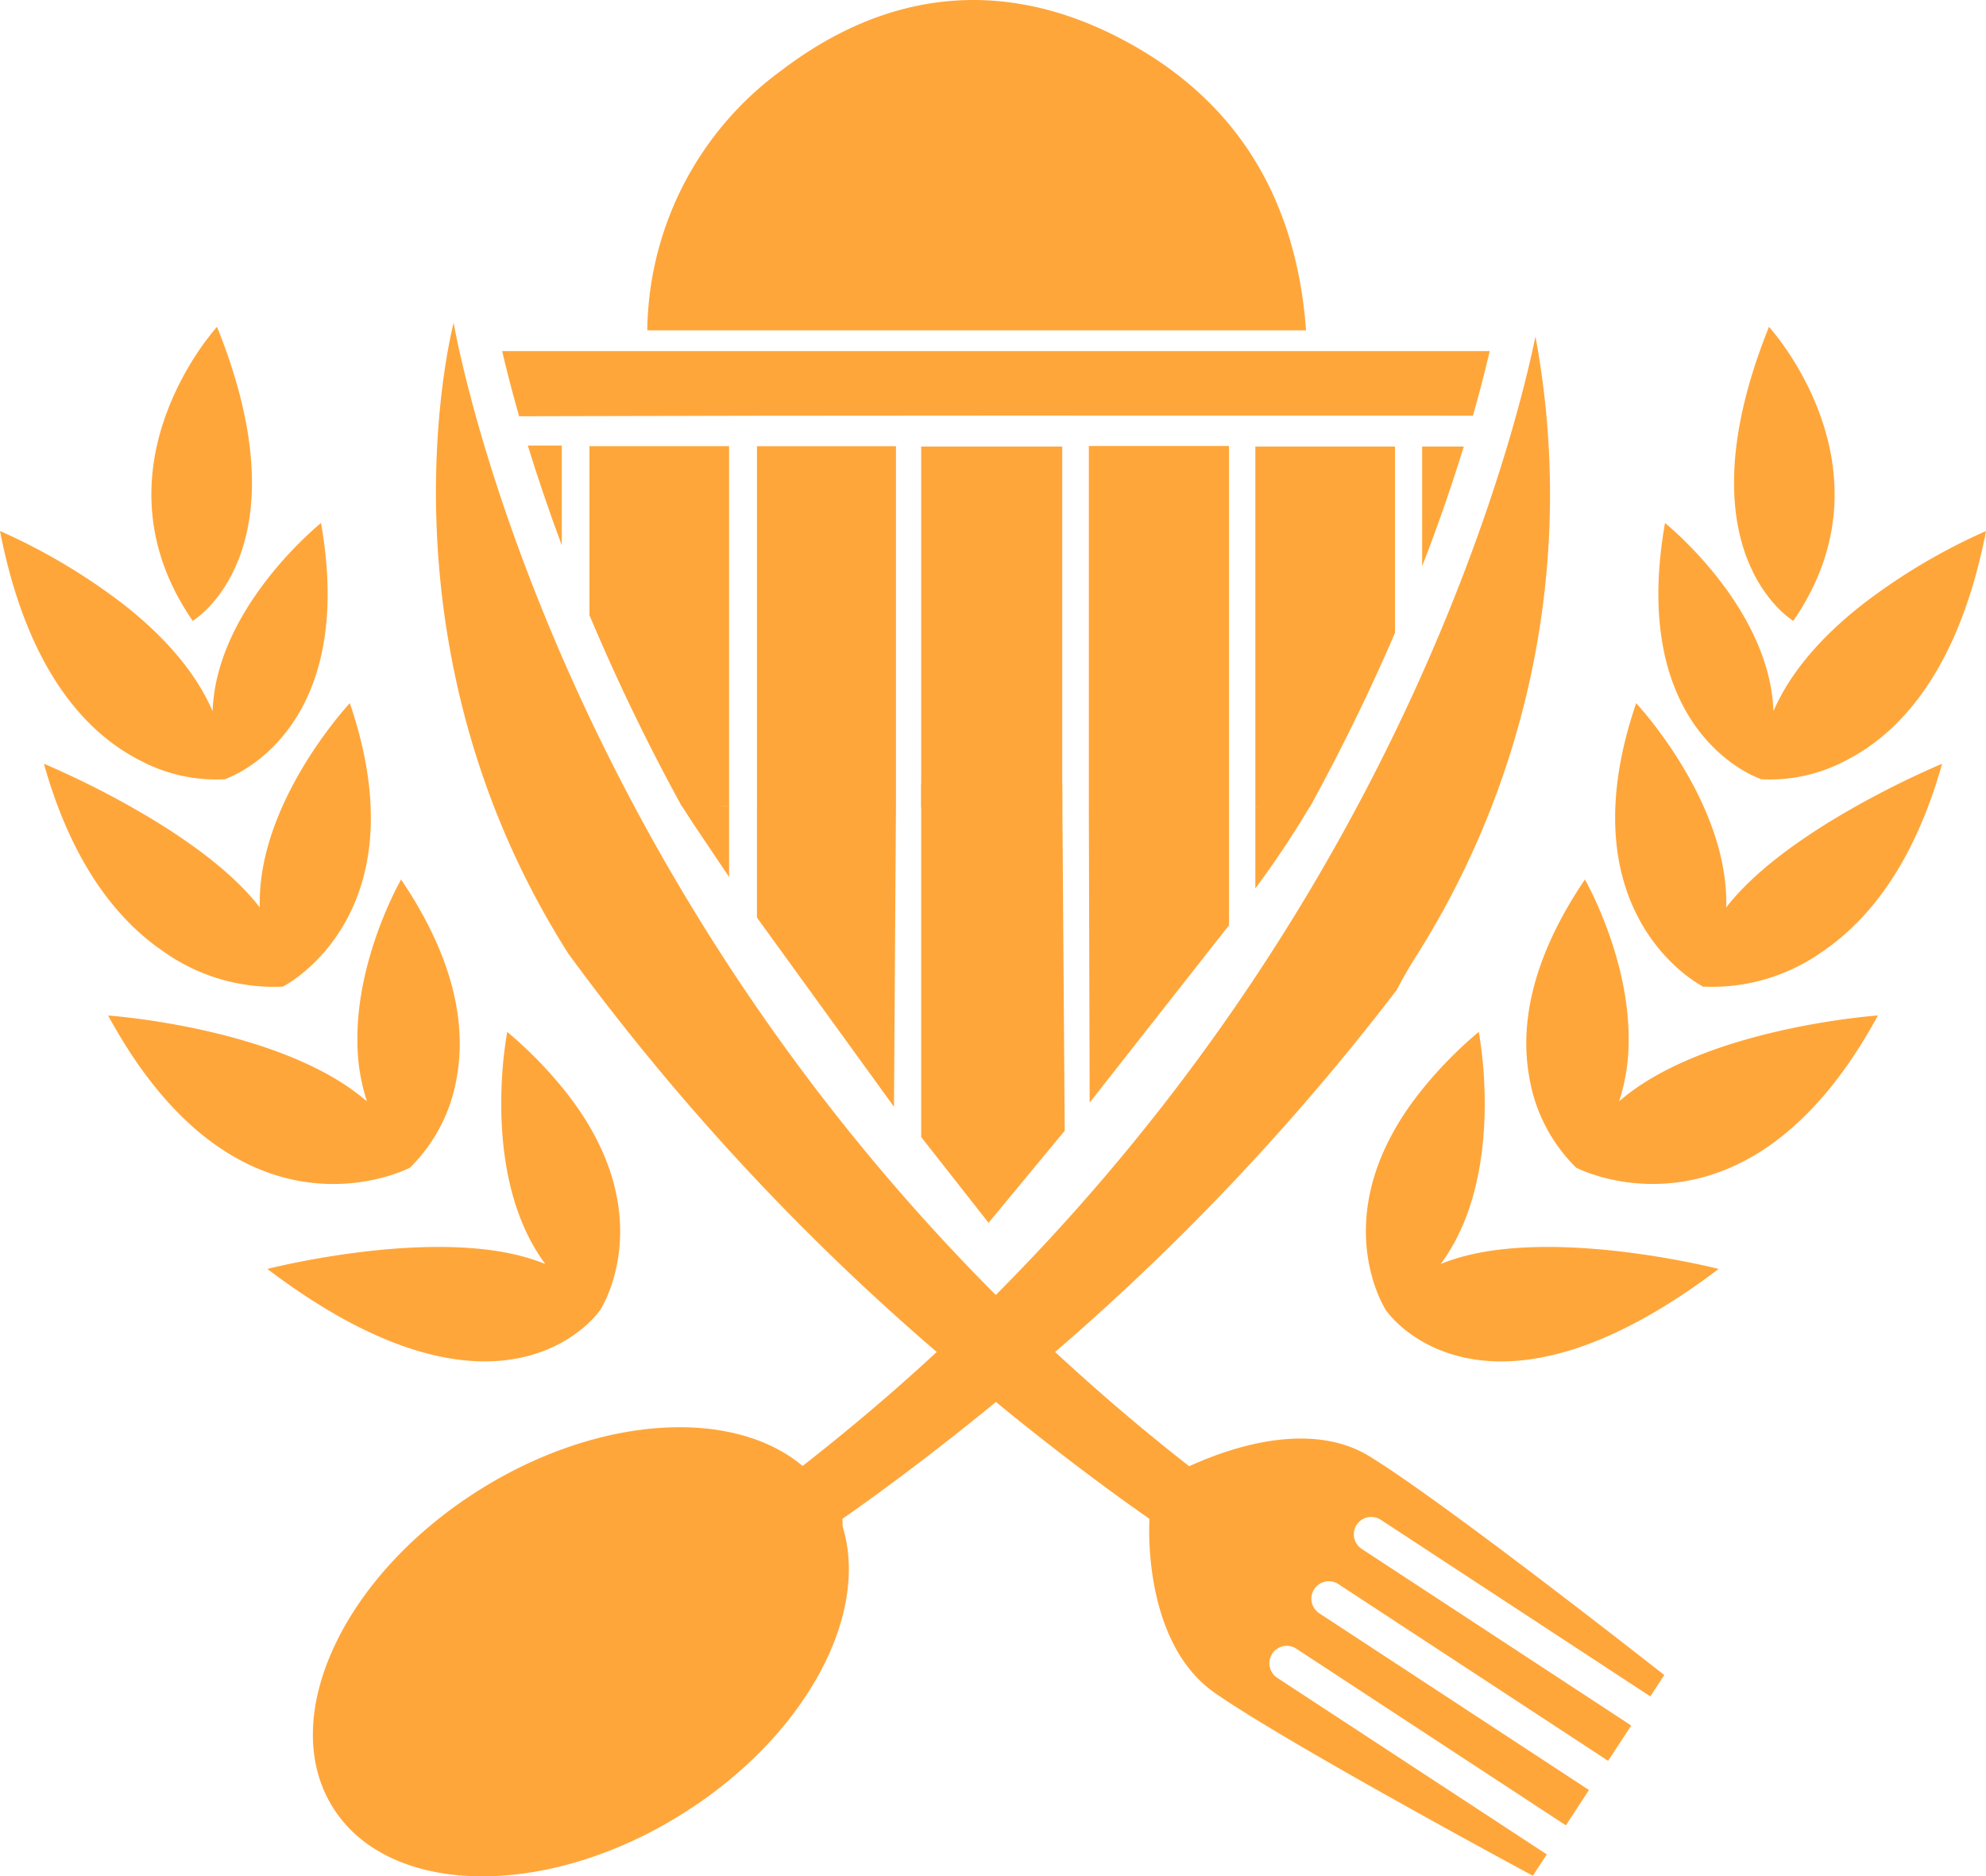 <svg xmlns="http://www.w3.org/2000/svg" width="173.698" height="164.073" viewBox="0 0 173.698 164.073"><g transform="translate(-754.188 -277.993)"><g transform="translate(798.107 277.993)"><path d="M906.694,306.878H849.078a28.529,28.529,0,0,1,11.777-22.76c9.026-6.863,19.019-8.109,29.2-2.969C900.345,286.344,905.824,295.044,906.694,306.878Z" transform="translate(-836.384 -277.993)" fill="#ffa63a"/><path d="M914.173,329.449c-.335,1.452-.811,3.358-1.466,5.646-27.809,0-55.613-.033-83.421.054-.666-2.328-1.15-4.253-1.484-5.7Z" transform="translate(-827.801 -298.75)" fill="#ffa63a"/><rect width="12.336" height="31.537" transform="translate(36.649 39.048)" fill="#ffa63a"/><rect width="12.26" height="31.606" transform="translate(51.313 38.997)" fill="#ffa63a"/><path d="M950.43,343.443v16.294c-2.03,4.719-4.49,9.848-7.451,15.239h-4.762V343.443Z" transform="translate(-872.341 -304.395)" fill="#ffa63a"/><path d="M834.535,343.291v8.727c-1.2-3.224-2.182-6.159-2.972-8.727Z" transform="translate(-829.319 -304.333)" fill="#ffa63a"/><path d="M852.813,343.376v31.5H848.68a177.09,177.09,0,0,1-8.08-16.719V343.376Z" transform="translate(-832.964 -304.368)" fill="#ffa63a"/><rect width="12.158" height="31.563" transform="translate(22.286 39.016)" fill="#ffa63a"/><path d="M966.31,343.443c-.931,3.027-2.125,6.556-3.642,10.474V343.443Z" transform="translate(-882.205 -304.395)" fill="#ffa63a"/></g><path d="M906.981,326.5c-1.487,7.3-11.083,47.585-47.2,83.809q-3.208-3.217-6.145-6.471C819.1,365.613,812.368,325.3,812.368,325.3s-7.373,27.789,10.039,55.182a207.472,207.472,0,0,0,32.21,34.814q-5.482,5.081-11.731,9.966c-6.094-5.112-17.832-4.456-28.273,2.1-11.98,7.523-17.712,19.96-12.8,27.776,2.206,3.515,6.2,5.483,11,5.917l.024.036.056-.031c5.867.508,12.936-1.267,19.5-5.39,10.7-6.721,16.393-17.351,13.993-25.117-.006-.384-.017-.618-.02-.665,3.1-2.164,7.822-5.622,13.428-10.222,5.607,4.6,10.329,8.058,13.429,10.222-.022.342-.638,10.781,5.7,15.205,6.431,4.5,27.83,16,27.83,16l1.222-1.865L884.4,443.789a1.522,1.522,0,1,1,1.668-2.547l23.573,15.445,2.022-3.089-23.572-15.442a1.526,1.526,0,1,1,1.672-2.553l23.573,15.442,2.023-3.086-23.573-15.444a1.522,1.522,0,1,1,1.669-2.546l23.572,15.442,1.222-1.865s-19.087-15.025-25.781-19.124c-5.815-3.57-13.84,0-15.771.864l0,0c-4.17-3.256-8.066-6.6-11.727-9.99a211.114,211.114,0,0,0,29.879-31.657c.486-.931,1.036-1.915,1.741-3.018A75.469,75.469,0,0,0,906.981,326.5Z" transform="translate(-18.501 -19.084)" fill="#ffa63a"/><g transform="translate(754.188 306.571)"><path d="M1013.574,351.605c9.23-13.367-2.128-25.711-2.128-25.711C1003.495,345.64,1013.574,351.605,1013.574,351.605Z" transform="translate(-856.73 -325.894)" fill="#ffa63a"/><path d="M983.064,406.9c-4.954,7.316-5.627,13.113-4.862,17.3a14.365,14.365,0,0,0,4.1,7.9v0l.006,0,.035.031.008-.01c.924.459,15.227,7.133,26.34-13.333,0,0-15.2,1.056-22.637,7.507a16.911,16.911,0,0,0,.832-5.112C987.027,413.778,983.064,406.9,983.064,406.9Z" transform="translate(-844.445 -358.572)" fill="#ffa63a"/><path d="M959.029,434.662c-8.342,10.718-2.808,18.983-2.808,18.983s.025-.018.041-.027c-.006.012-.014.022-.019.034s8.3,12.006,29.031-3.694c0,0-15.675-4.026-24.312-.427,3.462-4.667,3.984-10.986,3.83-15.338a35.613,35.613,0,0,0-.5-4.963A36.383,36.383,0,0,0,959.029,434.662Z" transform="translate(-834.959 -367.578)" fill="#ffa63a"/><path d="M1007.362,371.107c-.31-9.116-9.483-16.459-9.483-16.459-3.209,18.245,7.961,22.239,8.329,22.365a.232.232,0,0,1,0,.035,14.128,14.128,0,0,0,7.424-1.6c4.531-2.27,9.9-7.618,12.324-20.1a52.777,52.777,0,0,0-10.652,6.3C1012.065,364.157,1008.976,367.353,1007.362,371.107Z" transform="translate(-852.256 -337.493)" fill="#ffa63a"/><path d="M1000.674,398.913c.266-9.18-7.875-17.86-7.875-17.86-6.241,18.271,5.367,24.523,5.788,24.744a.367.367,0,0,0,.006.037,16.653,16.653,0,0,0,10.456-3.031c3.9-2.634,7.987-7.477,10.508-16.454a78.018,78.018,0,0,0-9.073,4.611C1006.867,393.115,1003.023,395.876,1000.674,398.913Z" transform="translate(-849.698 -348.144)" fill="#ffa63a"/><path d="M779.993,351.605s10.079-5.965,2.128-25.711C782.121,325.894,770.763,338.239,779.993,351.605Z" transform="translate(-763.139 -325.894)" fill="#ffa63a"/><path d="M795.662,406.9s-3.964,6.876-3.817,14.287a16.908,16.908,0,0,0,.831,5.112c-7.437-6.451-22.635-7.507-22.635-7.507,11.112,20.466,25.416,13.792,26.34,13.333,0,0,0,.007.009.01l.035-.031.006,0v0a14.369,14.369,0,0,0,4.1-7.9C801.289,420.015,800.615,414.218,795.662,406.9Z" transform="translate(-760.583 -358.572)" fill="#ffa63a"/><path d="M814.361,429.23a35.749,35.749,0,0,0-.5,4.963c-.154,4.352.369,10.671,3.831,15.338-8.637-3.6-24.312.427-24.312.427,20.733,15.7,29.031,3.694,29.031,3.694s-.013-.022-.019-.034c.014.009.026.02.041.027s5.535-8.266-2.808-18.983A36.4,36.4,0,0,0,814.361,429.23Z" transform="translate(-769.998 -367.578)" fill="#ffa63a"/><path d="M773.936,377.048c0-.012,0-.023,0-.035.369-.126,11.538-4.12,8.329-22.365,0,0-9.172,7.343-9.482,16.459-1.613-3.754-4.7-6.95-7.942-9.46a52.768,52.768,0,0,0-10.651-6.3c2.423,12.482,7.794,17.83,12.323,20.1A14.133,14.133,0,0,0,773.936,377.048Z" transform="translate(-754.188 -337.493)" fill="#ffa63a"/><path d="M781.588,405.834c0-.012,0-.025.006-.037.422-.221,12.029-6.473,5.787-24.744,0,0-8.141,8.68-7.874,17.86-2.349-3.037-6.193-5.8-9.81-7.954a77.982,77.982,0,0,0-9.072-4.611c2.52,8.977,6.607,13.82,10.508,16.454A16.653,16.653,0,0,0,781.588,405.834Z" transform="translate(-756.785 -348.144)" fill="#ffa63a"/></g><path d="M858.192,402.2v-6.175l-4.256-.225,1.014,1.576Z" transform="translate(-40.237 -47.521)" fill="#ffa63a"/><path d="M865.155,394.569v9.659l11.985,16.541.173-26.2-8.16-2.547Z" transform="translate(-44.763 -45.998)" fill="#ffa63a"/><path d="M889.229,396.3v30.929l5.893,7.5,6.661-8.051-.218-30.382" transform="translate(-54.474 -49.812)" fill="#ffa63a"/><path d="M938.217,395.93v7.106a84.133,84.133,0,0,0,5.059-7.649Z" transform="translate(-74.235 -47.356)" fill="#ffa63a"/><path d="M926.068,394.911v10.3l-12.187,15.507-.073-25.8,6.13-2.105Z" transform="translate(-64.389 -46.314)" fill="#ffa63a"/></g></svg>